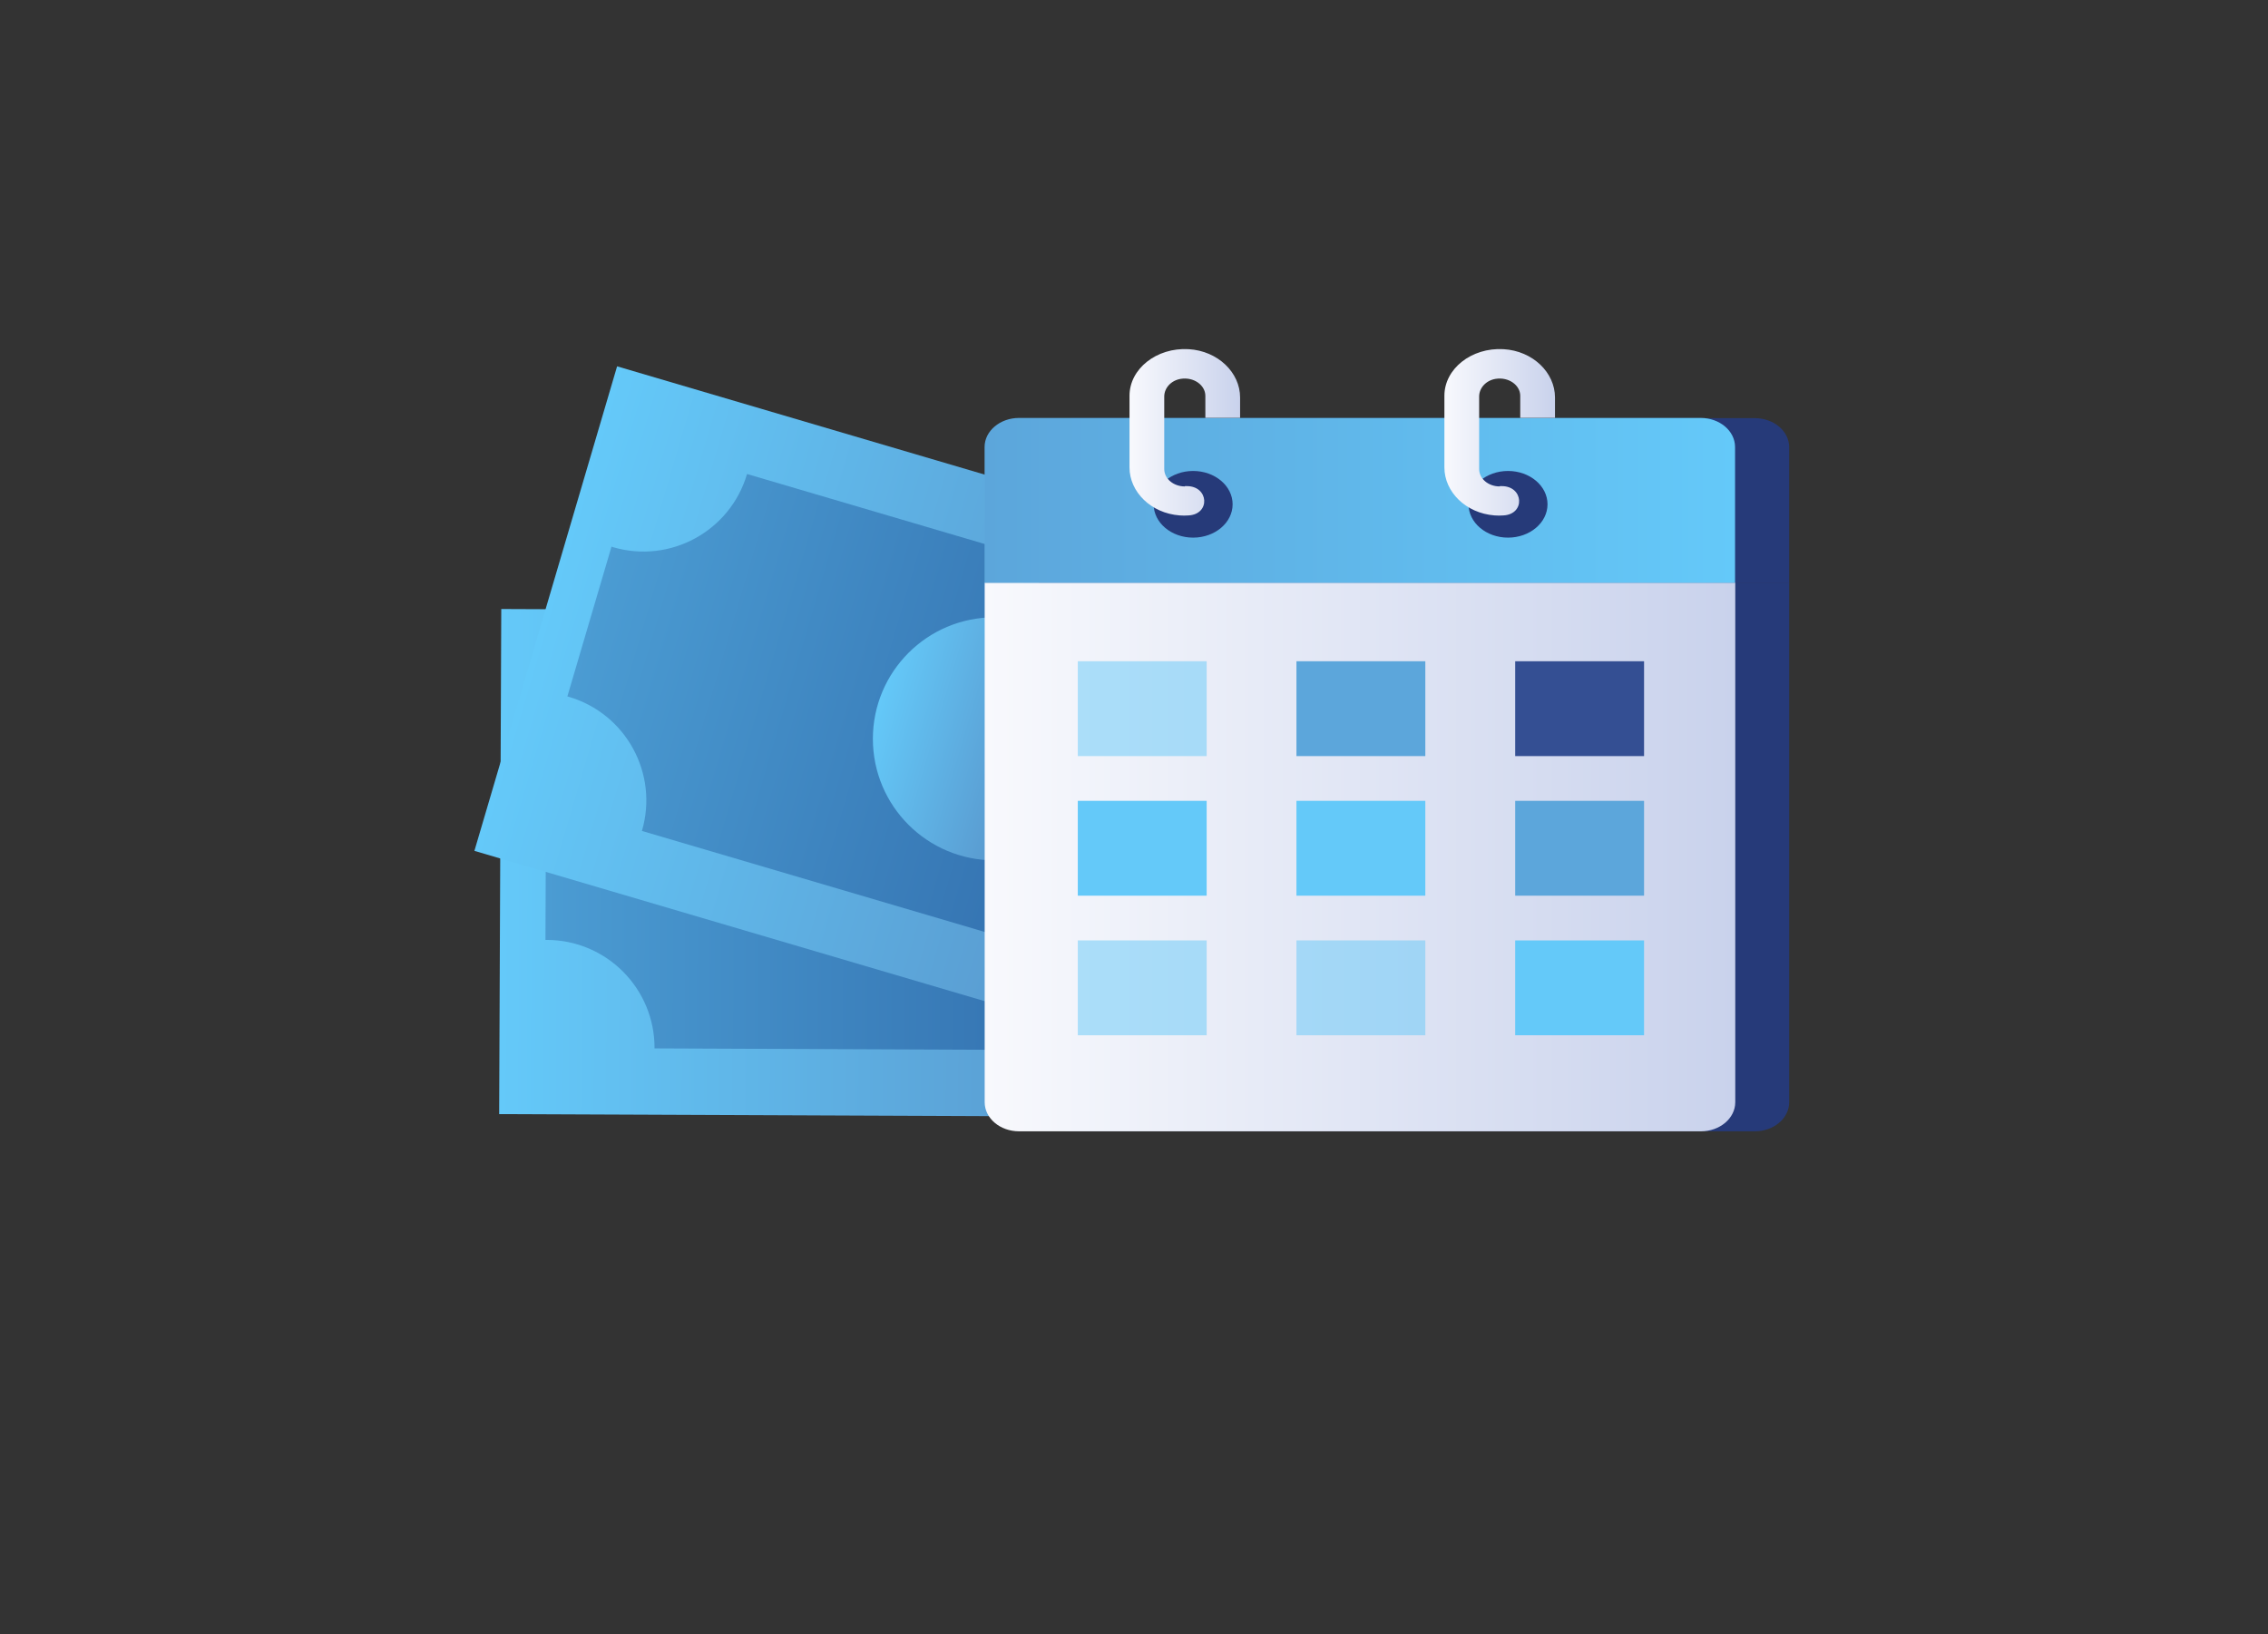<?xml version="1.0" encoding="UTF-8"?>
<svg id="Layer_1" data-name="Layer 1" xmlns="http://www.w3.org/2000/svg" xmlns:xlink="http://www.w3.org/1999/xlink" viewBox="0 0 224.57 161.78">
  <rect x="0" y="0" width="224.57" height="161.78" fill="#333333" stroke="none"/>
  <defs>
    <style>
      .cls-1 {
        fill: url(#linear-gradient);
      }

      .cls-2, .cls-3 {
        fill: #64c9f9;
      }

      .cls-4 {
        fill: #263a79;
      }

      .cls-5 {
        fill: #344f93;
      }

      .cls-6 {
        fill: #5ca6db;
      }

      .cls-7 {
        fill: url(#linear-gradient-8);
      }

      .cls-8 {
        fill: url(#linear-gradient-9);
      }

      .cls-9 {
        fill: url(#linear-gradient-3);
      }

      .cls-10 {
        fill: url(#linear-gradient-4);
      }

      .cls-11 {
        fill: url(#linear-gradient-2);
      }

      .cls-12 {
        fill: url(#linear-gradient-6);
      }

      .cls-13 {
        fill: url(#linear-gradient-7);
      }

      .cls-14 {
        fill: url(#linear-gradient-5);
      }

      .cls-15 {
        fill: url(#linear-gradient-10);
      }

      .cls-3 {
        opacity: .5;
      }
    </style>
    <linearGradient id="linear-gradient" x1="6300.12" y1="-1331.81" x2="6392.25" y2="-1331.81" gradientTransform="translate(-6250.6 1417.3)" gradientUnits="userSpaceOnUse">
      <stop offset="0" stop-color="#537fb7"/>
      <stop offset="1" stop-color="#64c9f9"/>
    </linearGradient>
    <linearGradient id="linear-gradient-2" x1="6304.64" y1="-1331.81" x2="6387.74" y2="-1331.81" gradientTransform="translate(6447.27 -1219.83) rotate(-179.76)" gradientUnits="userSpaceOnUse">
      <stop offset="0" stop-color="#25579a"/>
      <stop offset="1" stop-color="#4b9cd3"/>
    </linearGradient>
    <linearGradient id="linear-gradient-3" x1="6333.97" y1="-1331.62" x2="6358.03" y2="-1331.62" gradientTransform="translate(6447.27 -1219.83) rotate(-179.76)" xlink:href="#linear-gradient"/>
    <linearGradient id="linear-gradient-4" x1="5970.05" y1="-2434.14" x2="6062.18" y2="-2434.14" gradientTransform="translate(-5917.89 2507.42)" xlink:href="#linear-gradient"/>
    <linearGradient id="linear-gradient-5" x1="5974.57" y1="-2434.14" x2="6057.67" y2="-2434.14" gradientTransform="translate(6556.89 -562.54) rotate(-163.59)" xlink:href="#linear-gradient-2"/>
    <linearGradient id="linear-gradient-6" x1="6003.9" y1="-2433.95" x2="6027.96" y2="-2433.95" gradientTransform="translate(6556.89 -562.54) rotate(-163.59)" xlink:href="#linear-gradient"/>
    <linearGradient id="linear-gradient-7" x1="97.5" y1="84.85" x2="171.81" y2="84.85" gradientUnits="userSpaceOnUse">
      <stop offset="0" stop-color="#f8f9fd"/>
      <stop offset="1" stop-color="#c9d2ec"/>
    </linearGradient>
    <linearGradient id="linear-gradient-8" x1="97.5" y1="49.54" x2="171.81" y2="49.54" gradientUnits="userSpaceOnUse">
      <stop offset="0" stop-color="#5ca6db"/>
      <stop offset="1" stop-color="#64c9f9"/>
    </linearGradient>
    <linearGradient id="linear-gradient-9" x1="111.84" y1="42.82" x2="122.79" y2="42.82" xlink:href="#linear-gradient-7"/>
    <linearGradient id="linear-gradient-10" x1="143.02" y1="42.82" x2="153.97" y2="42.82" xlink:href="#linear-gradient-7"/>
  </defs>
  <g>
    <rect class="cls-1" x="49.52" y="60.49" width="92.13" height="50.01" transform="translate(190.82 171.39) rotate(-179.76)"/>
    <path class="cls-11" d="M54.22,77.6s-.1,0-.15,0l-.06,15.46s.1,0,.15,0c5.91,.02,10.68,4.83,10.65,10.74l61.41,.26c.02-5.91,4.83-10.68,10.74-10.65,.05,0,.1,0,.15,0l.06-15.46s-.1,0-.15,0c-5.91-.02-10.68-4.83-10.65-10.74l-61.41-.26c-.02,5.91-4.83,10.68-10.74,10.65Z"/>
    <circle class="cls-9" cx="95.78" cy="85.31" r="12.03"/>
  </g>
  <g>
    <rect class="cls-10" x="52.16" y="48.27" width="92.13" height="50.01" transform="translate(171.75 171.31) rotate(-163.59)"/>
    <path class="cls-14" d="M60.69,54.17s-.09-.03-.14-.05l-4.37,14.83s.1,.02,.14,.04c5.67,1.67,8.91,7.62,7.24,13.28l58.91,17.35c1.67-5.67,7.62-8.91,13.28-7.24,.05,.01,.09,.03,.14,.05l4.37-14.83s-.1-.02-.14-.04c-5.67-1.67-8.91-7.62-7.24-13.28l-58.91-17.35c-1.67,5.67-7.62,8.91-13.28,7.24Z"/>
    <circle class="cls-12" cx="98.46" cy="73.15" r="12.03"/>
  </g>
  <g>
    <g>
      <g>
        <g>
          <path class="cls-4" d="M102.84,109.13c0,1.59,1.52,2.88,3.41,2.88h67.5c1.88,0,3.41-1.29,3.41-2.88V57.69H102.84v51.44Z"/>
          <path class="cls-4" d="M173.76,41.4H106.26c-1.88,0-3.41,1.29-3.41,2.88v13.44h74.31v-13.44c0-1.59-1.52-2.88-3.41-2.88Z"/>
        </g>
        <g>
          <path class="cls-13" d="M97.5,109.13c0,1.59,1.52,2.88,3.41,2.88h67.5c1.88,0,3.41-1.29,3.41-2.88V57.69H97.5v51.44Z"/>
          <path class="cls-7" d="M168.4,41.38H100.9c-1.88,0-3.41,1.29-3.41,2.88v13.44h74.31v-13.44c0-1.59-1.52-2.88-3.41-2.88Z"/>
        </g>
      </g>
      <g>
        <g>
          <ellipse class="cls-4" cx="118.14" cy="49.93" rx="3.91" ry="3.3"/>
          <path class="cls-8" d="M117.31,48.16h0c-1.12,0-2.03-.77-2.03-1.72v-7.18c0-.83,.66-1.59,1.63-1.75,1.3-.21,2.44,.63,2.44,1.68v2.18h3.44v-2.02c0-2.46-2.19-4.61-5.1-4.78-3.19-.18-5.85,1.96-5.85,4.61v7.1c0,2.41,2.11,4.53,4.96,4.75,.3,.02,.6,.03,.9,0,2.17-.13,1.99-2.9-.18-2.9h-.19Z"/>
        </g>
        <g>
          <ellipse class="cls-4" cx="149.32" cy="49.93" rx="3.91" ry="3.3"/>
          <path class="cls-15" d="M148.49,48.16h0c-1.12,0-2.03-.77-2.03-1.72v-7.18c0-.83,.66-1.59,1.63-1.75,1.3-.21,2.44,.63,2.44,1.68v2.18h3.44v-2.02c0-2.46-2.19-4.61-5.1-4.78-3.19-.18-5.85,1.96-5.85,4.61v7.1c0,2.41,2.11,4.53,4.96,4.75,.3,.02,.6,.03,.9,0,2.17-.13,1.99-2.9-.18-2.9h-.19Z"/>
        </g>
      </g>
    </g>
    <g>
      <g>
        <rect class="cls-3" x="106.72" y="65.47" width="12.76" height="9.39"/>
        <rect class="cls-2" x="106.72" y="79.29" width="12.76" height="9.39"/>
        <rect class="cls-3" x="106.72" y="93.11" width="12.76" height="9.39"/>
      </g>
      <g>
        <rect class="cls-6" x="128.37" y="65.47" width="12.76" height="9.39"/>
        <rect class="cls-2" x="128.37" y="79.29" width="12.76" height="9.39"/>
        <rect class="cls-3" x="128.37" y="93.11" width="12.76" height="9.39"/>
      </g>
      <g>
        <rect class="cls-5" x="150.03" y="65.47" width="12.76" height="9.39"/>
        <rect class="cls-6" x="150.03" y="79.29" width="12.76" height="9.39"/>
        <rect class="cls-2" x="150.03" y="93.11" width="12.76" height="9.39"/>
      </g>
    </g>
  </g>
</svg>